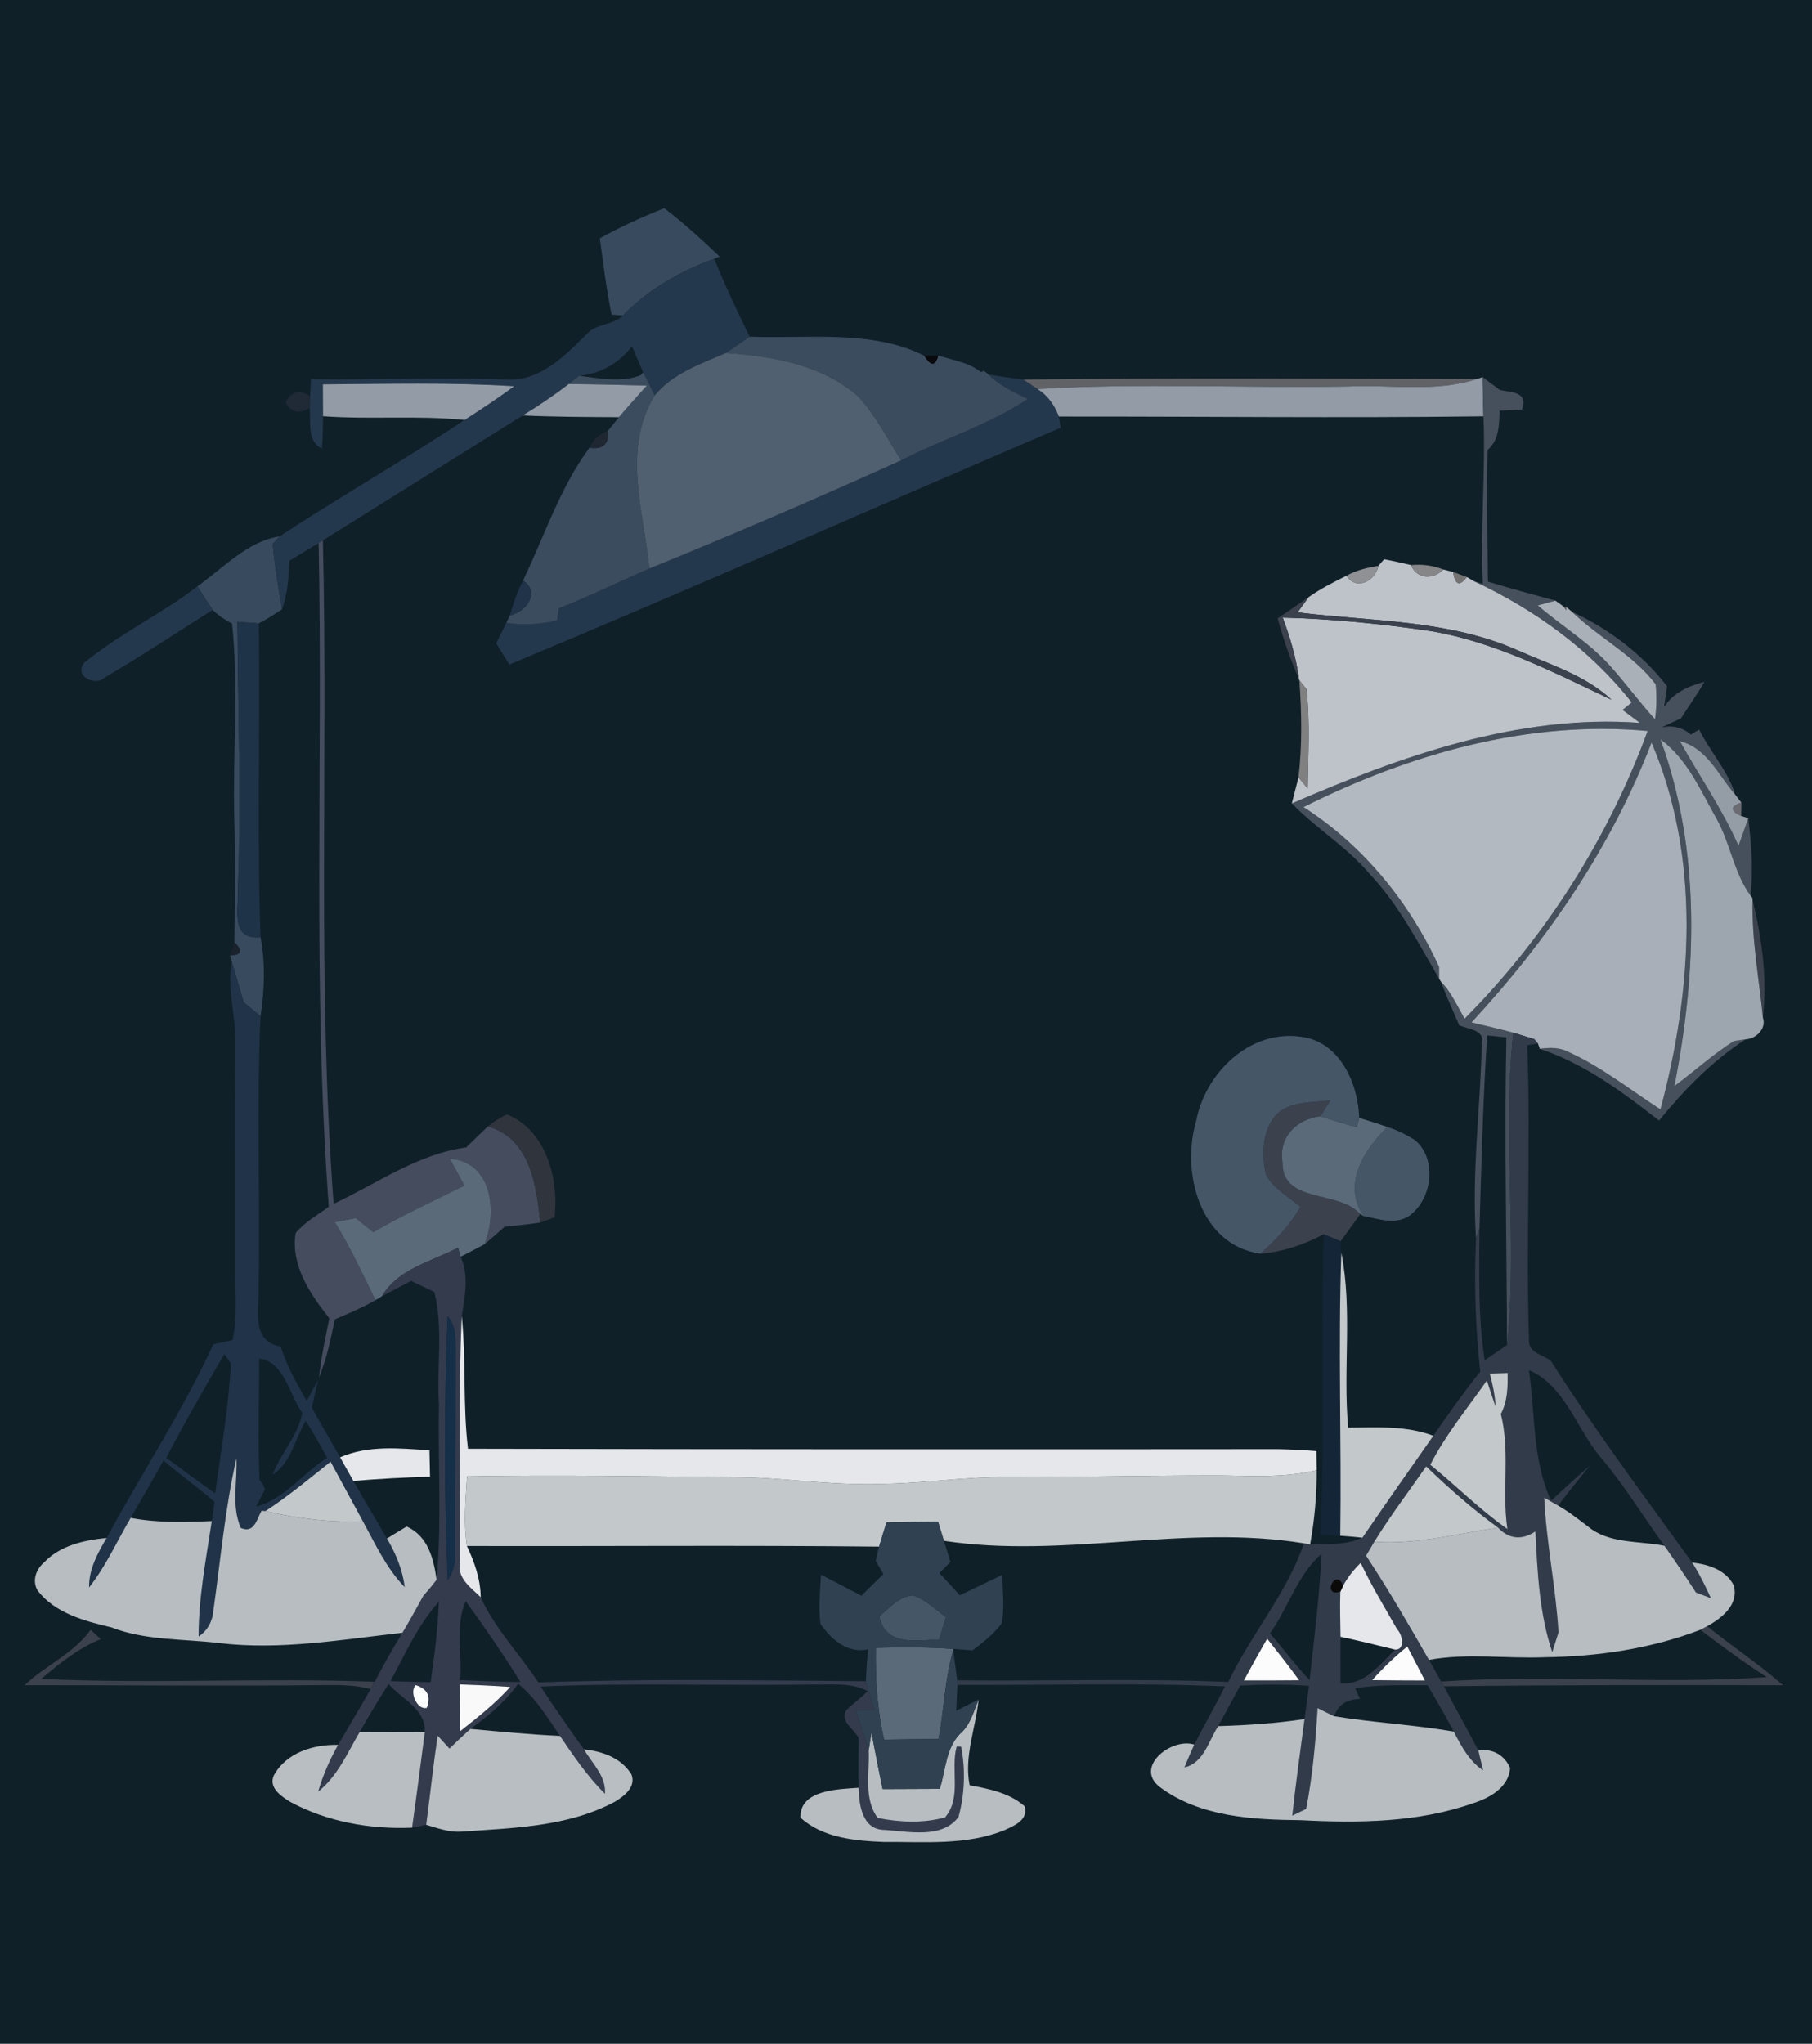 <?xml version="1.0" encoding="UTF-8" standalone="no"?>
<svg
   xmlns:dc="http://purl.org/dc/elements/1.1/"
   xmlns:cc="http://creativecommons.org/ns#"
   xmlns:rdf="http://www.w3.org/1999/02/22-rdf-syntax-ns#"
   xmlns:svg="http://www.w3.org/2000/svg"
   xmlns="http://www.w3.org/2000/svg"
   xmlns:sodipodi="http://sodipodi.sourceforge.net/DTD/sodipodi-0.dtd"
   xmlns:inkscape="http://www.inkscape.org/namespaces/inkscape"
   width="266pt"
   height="300pt"
   viewBox="0 0 266 300"
   version="1.1"
   id="svg2"
   inkscape:version="0.91 r13725"
   sodipodi:docname="photography.svg">
  <rect x="0" y="0" width="266" height="300" fill="#333333" stroke="none"/>
  <defs
     id="defs11" />
  <sodipodi:namedview
     pagecolor="#ffffc8"
     bordercolor="#666666"
     borderopacity="1"
     objecttolerance="10"
     gridtolerance="10"
     guidetolerance="10"
     inkscape:pageopacity="0"
     inkscape:pageshadow="2"
     inkscape:window-width="640"
     inkscape:window-height="480"
     id="namedview9"
     showgrid="false"
     inkscape:zoom="1.4820958"
     inkscape:cx="133.18863"
     inkscape:cy="179.36086"
     inkscape:current-layer="svg2" />
  <rect
     style="opacity:0.97;fill:#041a25;fill-opacity:0.769;fill-rule:evenodd;stroke:none;stroke-width:2.509;stroke-linecap:round;stroke-linejoin:round;stroke-miterlimit:4;stroke-dasharray:none;stroke-dashoffset:0;stroke-opacity:1"
     id="rect12859"
     width="269.429"
     height="302.754"
     x="-0.482"
     y="-0.641" />
  <g
     id="g9077"
     transform="matrix(1.154,0,0,1.15,-22.368,-25.075)">
    <g
       transform="translate(21.846,40.136)"
       id="#384a5dff-5">
      <path
         style="opacity:1;fill:#384a5d"
         inkscape:connector-curvature="0"
         id="path48-0"
         d="m 73.84,12.09 c 2.64,-1.47 5.39,-2.72 8.2,-3.84 2.48,1.91 4.79,4.01 7.04,6.17 L 88.4,14.7 c -4.34,1.58 -8.4,3.9 -11.62,7.24 -0.36,-0.03 -1.08,-0.08 -1.44,-0.11 -0.67,-3.22 -1.05,-6.49 -1.5,-9.74 z" />
      <path
         style="opacity:1;fill:#384a5d"
         inkscape:connector-curvature="0"
         id="path50-43"
         d="m 22.65,56.51 c 3.28,-2.32 6.39,-5.77 10.45,-6.37 -0.22,0.25 -0.66,0.73 -0.87,0.98 0.25,2.79 0.72,5.55 1.18,8.32 -0.95,0.65 -1.93,1.26 -2.95,1.8 -0.68,-0.05 -2.04,-0.15 -2.72,-0.2 0.07,11.31 0.5,22.63 0.07,33.94 0.14,2.52 -1.11,6.69 2.87,6.33 0.63,3.33 0.51,6.74 0,10.08 -0.54,-0.44 -1.6,-1.34 -2.14,-1.79 -0.51,-1.73 -1.02,-3.46 -1.52,-5.19 l -0.22,-0.8 c 1.46,-0.01 1.65,-0.57 0.56,-1.68 0.06,-5.32 0.13,-10.64 -0.02,-15.95 -0.2,-8.24 0.57,-16.51 -0.28,-24.72 -0.92,-0.46 -1.74,-1.04 -2.47,-1.74 -0.67,-0.99 -1.31,-2 -1.94,-3.01 z" />
    </g>
    <g
       transform="translate(21.846,40.136)"
       id="#24384dff-0">
      <path
         style="opacity:1;fill:#24384d"
         inkscape:connector-curvature="0"
         id="path53-04"
         d="M 76.78,21.94 C 80,18.6 84.06,16.28 88.4,14.7 c 1.34,3.38 2.91,6.67 4.5,9.95 -1,0.7 -2,1.41 -3.02,2.07 -3.23,1.42 -6.77,2.61 -9.07,5.44 -0.48,-0.99 -0.94,-1.98 -1.45,-2.95 -0.48,-1.12 -0.95,-2.24 -1.43,-3.35 -1.64,2.18 -3.98,3.5 -6.71,3.78 -0.44,0.35 -0.89,0.7 -1.34,1.05 -1.87,1.46 -3.84,2.78 -5.85,4.01 -8.48,5.31 -16.94,10.64 -25.42,15.94 -0.35,0.22 -1.05,0.66 -1.41,0.88 -0.95,0.57 -1.9,1.15 -2.86,1.73 -0.08,2.09 -0.2,4.2 -0.93,6.19 -0.46,-2.77 -0.93,-5.53 -1.18,-8.32 0.21,-0.25 0.65,-0.73 0.87,-0.98 7.74,-5.11 15.81,-9.71 23.53,-14.86 2.14,-1.38 4.27,-2.8 6.32,-4.31 -8.1,-0.51 -16.23,-0.29 -24.34,-0.24 0.01,1.36 0.01,2.71 0.02,4.07 0,1.38 -0.05,2.76 -0.14,4.14 -1.98,-1 -1.36,-3.45 -1.56,-5.21 0.01,-0.37 0.04,-1.12 0.06,-1.49 0.02,-0.54 0.07,-1.62 0.1,-2.16 8.3,0.09 16.6,-0.23 24.9,0.03 4.24,0.28 7.49,-3.11 10.26,-5.87 1.2,-1.3 3.3,-1.04 4.53,-2.3 z" />
      <path
         style="opacity:1;fill:#24384d"
         inkscape:connector-curvature="0"
         id="path55-37"
         d="m 123.28,29.48 c 1.48,0.23 2.96,0.46 4.45,0.64 0.59,0.4 1.18,0.81 1.78,1.21 1.33,0.81 2.18,2.09 2.73,3.51 l 0.21,1.43 C 109.07,46.32 85.8,56.67 62.33,66.5 c -0.56,-0.9 -1.12,-1.81 -1.67,-2.71 0.43,-0.87 0.86,-1.74 1.29,-2.62 2.15,0.35 4.32,0.18 6.44,-0.28 0.07,-0.39 0.19,-1.19 0.25,-1.58 3.91,-1.53 7.66,-3.39 11.5,-5.07 10.77,-4.39 21.44,-9.01 32.03,-13.81 5.3,-2.75 11.13,-4.49 16.12,-7.84 -1.78,-0.85 -3.6,-1.7 -5.01,-3.11 z" />
      <path
         style="opacity:1;fill:#24384d"
         inkscape:connector-curvature="0"
         id="path57-40"
         d="m 8.24,66.29 c 4.47,-3.74 9.83,-6.21 14.41,-9.78 0.63,1.01 1.27,2.02 1.94,3.01 -4.58,2.9 -9.1,5.91 -13.77,8.65 -1.16,1.14 -3.89,-0.19 -2.58,-1.88 z" />
    </g>
    <g
       transform="translate(21.846,40.136)"
       id="#3b4c5eff-9">
      <path
         style="opacity:1;fill:#3b4c5e"
         inkscape:connector-curvature="0"
         id="path60-6"
         d="m 92.9,24.65 c 7.36,0.28 15.55,-0.94 22.22,2.43 0.82,1.36 1.41,1.35 1.77,-0.03 1.84,0.6 3.87,0.85 5.42,2.11 0.1,-0.04 0.32,-0.12 0.43,-0.16 l 0.54,0.48 c 1.41,1.41 3.23,2.26 5.01,3.11 -4.99,3.35 -10.82,5.09 -16.12,7.84 -1.75,-2.75 -3.22,-5.74 -5.46,-8.14 -4.57,-4.09 -10.92,-5.15 -16.83,-5.57 1.02,-0.66 2.02,-1.37 3.02,-2.07 z" />
      <path
         style="opacity:1;fill:#3b4c5e"
         inkscape:connector-curvature="0"
         id="path62-23"
         d="m 69.88,30.69 c 0.45,-0.35 0.9,-0.7 1.34,-1.05 2.56,0.32 5.25,0.87 7.75,-0.04 l 0.39,-0.39 c 0.51,0.97 0.97,1.96 1.45,2.95 -4.16,6.81 -1.39,14.77 -0.67,22.08 -3.84,1.68 -7.59,3.54 -11.5,5.07 -0.06,0.39 -0.18,1.19 -0.25,1.58 -2.12,0.46 -4.29,0.63 -6.44,0.28 l 0.45,-0.95 c 2.05,-0.39 3.95,-2.95 1.67,-4.44 2.72,-5.69 4.69,-11.83 8.45,-16.96 1.71,0.27 2.5,-0.46 2.37,-2.18 0.35,-0.43 1.03,-1.29 1.38,-1.72 1.15,-1.37 2.35,-2.69 3.54,-4.03 -3.31,-0.09 -6.62,-0.17 -9.93,-0.2 z" />
    </g>
    <g
       transform="translate(21.846,40.136)"
       id="#506070ff-91">
      <path
         style="opacity:1;fill:#506070"
         inkscape:connector-curvature="0"
         id="path65-5"
         d="m 80.81,32.16 c 2.3,-2.83 5.84,-4.02 9.07,-5.44 5.91,0.42 12.26,1.48 16.83,5.57 2.24,2.4 3.71,5.39 5.46,8.14 -10.59,4.8 -21.26,9.42 -32.03,13.81 -0.72,-7.31 -3.49,-15.27 0.67,-22.08 z" />
    </g>
    <g
       transform="translate(21.846,40.136)"
       id="#090a0eff-5">
      <path
         style="opacity:1;fill:#090a0e"
         inkscape:connector-curvature="0"
         id="path68-92"
         d="m 115.12,27.08 c 0.45,-0.01 1.33,-0.02 1.77,-0.03 -0.36,1.38 -0.95,1.39 -1.77,0.03 z" />
    </g>
    <g
       transform="translate(21.846,40.136)"
       id="#000000ff-26">
      <path
         style="opacity:1;fill:#000000"
         inkscape:connector-curvature="0"
         id="path71-56"
         d="M 122.31,29.16 122.74,29 c -0.11,0.04 -0.33,0.12 -0.43,0.16 z" />
    </g>
    <g
       transform="translate(21.846,40.136)"
       id="#616266ff-2">
      <path
         style="opacity:1;fill:#616266"
         inkscape:connector-curvature="0"
         id="path74-3"
         d="m 127.73,30.12 c 19.23,-0.25 38.47,-0.1 57.71,-0.08 -5.3,1.74 -10.95,0.7 -16.41,0.96 -13.17,0.23 -26.38,-0.47 -39.52,0.33 -0.6,-0.4 -1.19,-0.81 -1.78,-1.21 z" />
    </g>
    <g
       transform="translate(21.846,40.136)"
       id="#929ba6ff-41">
      <path
         style="opacity:1;fill:#929ba6"
         inkscape:connector-curvature="0"
         id="path77-64"
         d="m 185.44,30.04 0.71,-0.23 c 0.01,1.67 0.04,3.34 0.1,5 -18,0.23 -36.01,0.01 -54.01,0.03 -0.55,-1.42 -1.4,-2.7 -2.73,-3.51 13.14,-0.8 26.35,-0.1 39.52,-0.33 5.46,-0.26 11.11,0.78 16.41,-0.96 z" />
      <path
         style="opacity:1;fill:#929ba6"
         inkscape:connector-curvature="0"
         id="path79-42"
         d="m 38.61,30.73 c 8.11,-0.05 16.24,-0.27 24.34,0.24 -2.05,1.51 -4.18,2.93 -6.32,4.31 -5.98,-0.62 -12.01,-0.04 -18,-0.48 -0.01,-1.36 -0.01,-2.71 -0.02,-4.07 z" />
      <path
         style="opacity:1;fill:#929ba6"
         inkscape:connector-curvature="0"
         id="path81-12"
         d="m 64.03,34.7 c 2.01,-1.23 3.98,-2.55 5.85,-4.01 3.31,0.03 6.62,0.11 9.93,0.2 -1.19,1.34 -2.39,2.66 -3.54,4.03 C 72.19,34.9 68.1,34.89 64.03,34.7 Z" />
    </g>
    <g
       transform="translate(21.846,40.136)"
       id="#46505cff-49">
      <path
         style="opacity:1;fill:#46505c"
         inkscape:connector-curvature="0"
         id="path84-88"
         d="m 186.15,29.81 c 0.55,0.41 1.64,1.23 2.19,1.64 1.52,0.31 3.66,0.25 2.8,2.5 -0.71,0.04 -2.12,0.1 -2.83,0.13 -0.09,1.8 -0.03,3.73 -1.53,5.01 -0.16,5.6 -0.01,11.21 0.03,16.82 2.84,0.88 5.72,1.64 8.59,2.43 -0.56,0.15 -1.68,0.45 -2.24,0.61 3.02,2.62 6.52,4.72 9.2,7.72 1.98,2.21 3.72,4.62 5.71,6.82 0.21,-1.5 0.23,-2.99 0.08,-4.48 -2.87,-3.79 -7.26,-5.96 -10.64,-9.24 4.69,2.16 8.93,5.39 12.09,9.49 -0.1,0.67 -0.28,2.01 -0.38,2.67 1.13,-1.82 3.12,-2.71 5.13,-3.22 -0.92,1.59 -1.99,3.09 -2.98,4.65 -0.82,0.39 -1.65,0.77 -2.47,1.16 1.42,-0.3 2.66,0 3.73,0.92 0.26,-0.16 0.79,-0.49 1.05,-0.65 1.4,2.84 3.64,5.22 4.58,8.29 -2.15,-2.47 -3.57,-5.95 -7.04,-6.81 2.48,4.46 5.42,8.68 7.47,13.38 0.31,-0.88 0.94,-2.66 1.25,-3.54 0.37,3.27 0.66,6.57 0.27,9.86 -2.12,-2.92 -2.56,-6.67 -4.31,-9.79 -2.02,-3.59 -3.72,-7.63 -7.14,-10.14 5.15,14.19 4.65,29.65 1.77,44.27 2.55,-1.9 4.9,-4.06 7.59,-5.76 0.37,-0.05 1.1,-0.16 1.46,-0.21 -4.26,2.78 -7.8,6.44 -11,10.36 -4.65,-3.65 -9.49,-7.26 -15.16,-9.15 1.28,-0.2 2.61,-0.19 3.77,0.46 4.16,1.91 7.75,4.79 11.57,7.27 4.07,-15.21 5.17,-32.06 -1.13,-46.83 -5.08,13.3 -13.28,25.31 -22.91,35.73 1.78,0.42 3.56,0.83 5.33,1.31 -1.44,13.23 0.61,26.65 -0.81,39.87 -0.03,-13.09 -0.36,-26.19 -0.08,-39.27 -0.61,-0.07 -1.83,-0.2 -2.44,-0.26 -0.54,8.21 -0.73,16.43 -0.98,24.65 l -0.44,1.25 c -0.57,-8.27 0.55,-16.55 0.74,-24.82 0.48,-1.81 -1.8,-1.87 -2.88,-2.37 -0.81,-1.85 -1.62,-3.7 -2.34,-5.59 l 0.72,0.82 c 0.89,1.24 1.57,2.6 2.3,3.94 10.27,-10.36 18.28,-23.03 23.29,-36.73 -15.19,-1.41 -30.31,2.93 -43.77,9.71 7.62,4.91 13.52,12.21 17.24,20.4 0,0.38 0.01,1.14 0.01,1.52 -2.69,-4.64 -5.16,-9.48 -8.87,-13.42 -2.88,-3.43 -6.78,-5.77 -9.87,-8.97 13.95,-6.05 28.79,-11.4 44.27,-10.28 -0.74,-0.55 -1.47,-1.1 -2.2,-1.65 0.29,-0.24 0.87,-0.72 1.16,-0.96 C 199.8,64.56 192.74,59.47 185,55.84 l 1.16,0.37 c -0.32,-7.14 0.37,-14.27 0.09,-21.4 -0.06,-1.66 -0.09,-3.33 -0.1,-5 z" />
    </g>
    <g
       transform="translate(21.846,40.136)"
       id="#202936ff-87">
      <path
         style="opacity:1;fill:#202936"
         inkscape:connector-curvature="0"
         id="path87-87"
         d="m 33.87,33 c 0.76,-1.4 1.79,-1.65 3.12,-0.76 -0.02,0.37 -0.05,1.12 -0.06,1.49 -1.37,0.83 -2.39,0.59 -3.06,-0.73 z" />
    </g>
    <g
       transform="translate(21.846,40.136)"
       id="#1f2732ff-9">
      <path
         style="opacity:1;fill:#1f2732"
         inkscape:connector-curvature="0"
         id="path90-69"
         d="m 72.52,38.82 c 0.5,-1.04 1.29,-1.77 2.37,-2.18 0.13,1.72 -0.66,2.45 -2.37,2.18 z" />
    </g>
    <g
       transform="translate(21.846,40.136)"
       id="#454c5eff-38">
      <path
         style="opacity:1;fill:#454c5e"
         inkscape:connector-curvature="0"
         id="path93-8"
         d="m 37.2,51.52 c 0.36,-0.22 1.06,-0.66 1.41,-0.88 0.68,28.22 -0.74,56.51 1.37,84.69 5.51,-2.58 10.69,-6.36 16.84,-7.19 0.93,-0.9 1.85,-1.8 2.78,-2.69 5.4,1.56 6.17,7.53 6.67,12.27 -1.51,0.24 -3.04,0.38 -4.56,0.55 -0.83,0.76 -1.67,1.49 -2.53,2.22 1.6,-4.08 1.05,-10.49 -4.42,-10.92 0.61,1.14 1.23,2.29 1.85,3.43 -3.88,1.95 -7.84,3.76 -11.59,5.95 -0.74,-0.6 -1.49,-1.19 -2.23,-1.79 -0.89,0.17 -1.78,0.33 -2.67,0.5 1.97,3.19 3.54,6.6 5.18,9.97 -1.66,0.95 -3.41,1.71 -5.17,2.44 -0.51,2.52 -1.04,5.05 -2.02,7.45 0.28,-2.56 0.82,-5.07 1.32,-7.58 -2.43,-3.07 -4.95,-6.79 -4.28,-10.89 1.16,-1.39 2.77,-2.28 4.21,-3.34 -2.08,-28.2 -0.72,-56.48 -1.29,-84.72 l -0.87,0.53 z" />
    </g>
    <g
       transform="translate(21.846,40.136)"
       id="#bec3c9ff-4">
      <path
         style="opacity:1;fill:#bec3c9"
         inkscape:connector-curvature="0"
         id="path96-21"
         d="m 173.61,53.06 c 1.15,0.21 2.29,0.47 3.43,0.74 0.7,1.82 2.86,1.87 4.09,0.56 0.32,0.08 0.95,0.24 1.27,0.32 0.24,1.67 0.82,1.88 1.72,0.64 0.22,0.13 0.66,0.39 0.88,0.52 7.74,3.63 14.8,8.72 20.1,15.49 -0.29,0.24 -0.87,0.72 -1.16,0.96 0.73,0.55 1.46,1.1 2.2,1.65 -15.48,-1.12 -30.32,4.23 -44.27,10.28 0.28,-1.11 0.56,-2.22 0.85,-3.33 0.29,0.35 0.87,1.06 1.16,1.42 0.06,-4.22 0.31,-8.46 -0.14,-12.66 l -0.91,-1.15 c -0.01,-0.04 -0.04,-0.12 -0.05,-0.15 -0.35,-2.7 -1.12,-5.31 -2.07,-7.85 6.33,0.17 12.63,0.8 18.88,1.73 8.15,1.39 15.56,5.25 22.95,8.76 -3.37,-3.15 -7.88,-4.5 -12.01,-6.34 -8.77,-3.89 -18.58,-3.65 -27.93,-4.81 0.35,-0.49 1.05,-1.46 1.41,-1.95 1.5,-1.07 3.16,-1.9 4.82,-2.73 1.25,1.97 3.7,0.63 4.05,-1.27 l 0.73,-0.83 z" />
    </g>
    <g
       transform="translate(21.846,40.136)"
       id="#909194ff-72">
      <path
         style="opacity:1;fill:#909194"
         inkscape:connector-curvature="0"
         id="path99-7"
         d="m 168.83,55.16 c 1.24,-0.72 2.65,-1.03 4.05,-1.27 -0.35,1.9 -2.8,3.24 -4.05,1.27 z" />
    </g>
    <g
       transform="translate(21.846,40.136)"
       id="#868587ff-29">
      <path
         style="opacity:1;fill:#868587"
         inkscape:connector-curvature="0"
         id="path102-7"
         d="m 177.04,53.8 c 1.41,-0.14 2.77,0.05 4.09,0.56 -1.23,1.31 -3.39,1.26 -4.09,-0.56 z" />
    </g>
    <g
       transform="translate(21.846,40.136)"
       id="#757372ff-63">
      <path
         style="opacity:1;fill:#757372"
         inkscape:connector-curvature="0"
         id="path105-0"
         d="m 182.4,54.68 c 0.43,0.16 1.29,0.48 1.72,0.64 -0.9,1.24 -1.48,1.03 -1.72,-0.64 z" />
    </g>
    <g
       transform="translate(21.846,40.136)"
       id="#203348ff-7">
      <path
         style="opacity:1;fill:#203348"
         inkscape:connector-curvature="0"
         id="path108-1"
         d="m 64.07,55.78 c 2.28,1.49 0.38,4.05 -1.67,4.44 0.42,-1.53 0.94,-3.03 1.67,-4.44 z" />
      <path
         style="opacity:1;fill:#203348"
         inkscape:connector-curvature="0"
         id="path110-9"
         d="m 27.02,104.41 c 0.5,1.73 1.01,3.46 1.52,5.19 0.54,0.45 1.6,1.35 2.14,1.79 -0.51,11.54 -0.03,23.1 -0.24,34.64 0.11,2.82 -1.05,6.83 2.8,7.52 0.78,2.45 2.01,4.71 3.32,6.91 0.36,-0.66 1.08,-1.98 1.44,-2.63 -0.2,0.88 -0.6,2.65 -0.8,3.53 1.2,2.11 2.41,4.21 3.6,6.33 0.56,1 1.12,2.01 1.69,3.02 1.4,2.46 2.85,4.89 4.27,7.34 1.12,1.91 1.99,3.99 2.26,6.21 -2.33,-2.41 -3.74,-5.5 -5.32,-8.41 -1.37,-2.54 -2.75,-5.06 -4.11,-7.6 -2.71,2.17 -5.38,4.41 -8.29,6.31 l -0.49,-0.05 c -0.62,1.11 -0.94,2.95 -2.64,2.19 -1.23,-2.8 -0.41,-5.94 -0.56,-8.89 -1.44,6.37 -2.01,12.9 -2.92,19.36 -0.09,1.37 -0.71,2.61 -1.89,3.4 0,-4.96 0.94,-9.85 1.68,-14.74 0.09,-0.61 0.26,-1.83 0.35,-2.44 -2.11,-1.84 -4.38,-3.48 -6.5,-5.29 -1.34,2.46 -2.75,4.89 -4.17,7.32 -1.74,2.97 -3.15,6.16 -5.29,8.88 -0.04,-2.33 1.1,-4.38 2.23,-6.32 4.47,-8.26 9.66,-16.18 13.57,-24.71 0.6,-0.13 1.82,-0.4 2.43,-0.54 0.67,-2.87 0.34,-5.83 0.37,-8.75 0.01,-9.67 -0.02,-19.34 0.03,-29 0.08,-3.55 -1.14,-7.03 -0.48,-10.57 m 3.49,50.69 c 0.01,5.16 -0.18,10.33 0.05,15.49 l 0.43,0.55 0.26,0.64 -1.13,2.21 c 3.59,-0.96 5.95,-4.28 9.03,-6.23 -0.85,-1.61 -1.75,-3.19 -2.72,-4.72 -1.37,2.23 -1.87,5.44 -4.2,6.85 0.99,-2.73 3.23,-4.94 3.76,-7.87 -1.66,-2.29 -2.28,-6.57 -5.48,-6.92 m -11.83,12.66 c 2.07,1.51 4.13,3.05 6.23,4.52 0.74,-5.51 1.73,-11.02 1.99,-16.57 l -0.82,-1.19 c -2.56,4.36 -5.06,8.75 -7.4,13.24 z" />
    </g>
    <g
       transform="translate(21.846,40.136)"
       id="#3b414dff-7">
      <path
         style="opacity:1;fill:#3b414d"
         inkscape:connector-curvature="0"
         id="path113-6"
         d="m 160.06,60.6 c 1.32,-0.89 2.64,-1.79 3.95,-2.71 -0.36,0.49 -1.06,1.46 -1.41,1.95 9.35,1.16 19.16,0.92 27.93,4.81 4.13,1.84 8.64,3.19 12.01,6.34 -7.39,-3.51 -14.8,-7.37 -22.95,-8.76 -6.25,-0.93 -12.55,-1.56 -18.88,-1.73 0.95,2.54 1.72,5.15 2.07,7.85 -1.1,-2.52 -2,-5.1 -2.72,-7.75 z" />
      <path
         style="opacity:1;fill:#3b414d"
         inkscape:connector-curvature="0"
         id="path115-92"
         d="m 221.79,111.56 c -0.49,-5.01 -1.44,-10 -1.31,-15.04 1.17,4.9 1.9,10 1.31,15.04 z" />
      <path
         style="opacity:1;fill:#3b414d"
         inkscape:connector-curvature="0"
         id="path117-57"
         d="m 159.91,123.92 c 1.83,-1.75 4.56,-1.46 6.88,-1.81 -0.32,0.51 -0.96,1.54 -1.28,2.05 -3.01,0.35 -5.36,2.67 -4.83,5.87 -0.02,5.36 7.09,3.47 9.9,6.61 -0.84,1.16 -1.66,2.32 -2.51,3.47 -0.54,-0.22 -1.61,-0.67 -2.14,-0.89 -2.52,1.32 -5.22,2.27 -8.07,2.48 1.98,-1.75 3.79,-3.68 5.11,-5.98 -1.53,-1.3 -3.48,-2.31 -4.41,-4.17 -0.55,-2.54 -0.48,-5.59 1.35,-7.63 z" />
      <path
         style="opacity:1;fill:#3b414d"
         inkscape:connector-curvature="0"
         id="path119-76"
         d="m 213.83,189.71 c 0.22,-0.11 0.66,-0.34 0.88,-0.46 3.16,2.58 6.58,4.82 9.64,7.53 -14.36,-0.03 -28.76,-0.04 -43.13,0.14 -0.09,-0.15 -0.27,-0.46 -0.36,-0.61 13.79,-0.93 27.68,0.4 41.43,-0.56 -2.92,-1.87 -5.7,-3.95 -8.46,-6.04 z" />
      <path
         style="opacity:1;fill:#3b414d"
         inkscape:connector-curvature="0"
         id="path121-6"
         d="m 9.05,189.72 c 0.44,0.39 0.88,0.78 1.32,1.18 -2.87,1.13 -5.27,3.12 -7.6,5.08 14.13,0.65 28.3,-0.18 42.44,0.36 -0.13,0.24 -0.39,0.71 -0.52,0.94 -2.17,-0.61 -4.43,-0.52 -6.66,-0.51 -12.45,0.14 -24.92,-0.01 -37.37,0.01 2.64,-2.53 6.27,-4.04 8.39,-7.06 z" />
    </g>
    <g
       transform="translate(21.846,40.136)"
       id="#aab0b8ff-1">
      <path
         style="opacity:1;fill:#aab0b8"
         inkscape:connector-curvature="0"
         id="path124-8"
         d="m 195.4,58.34 c 0.27,0.19 0.8,0.59 1.07,0.78 0.08,0.11 0.23,0.32 0.3,0.43 l 0.04,-0.39 c 0.17,0.16 0.53,0.46 0.7,0.61 3.38,3.28 7.77,5.45 10.64,9.24 0.15,1.49 0.13,2.98 -0.08,4.48 -1.99,-2.2 -3.73,-4.61 -5.71,-6.82 -2.68,-3 -6.18,-5.1 -9.2,-7.72 0.56,-0.16 1.68,-0.46 2.24,-0.61 z" />
    </g>
    <g
       transform="translate(21.846,40.136)"
       id="#5e5a58ff-8">
      <path
         style="opacity:1;fill:#5e5a58"
         inkscape:connector-curvature="0"
         id="path127-0"
         d="m 196.47,59.12 0.34,0.04 -0.04,0.39 c -0.07,-0.11 -0.22,-0.32 -0.3,-0.43 z" />
    </g>
    <g
       transform="translate(21.846,40.136)"
       id="#1f3348ff-00">
      <path
         style="opacity:1;fill:#1f3348"
         inkscape:connector-curvature="0"
         id="path130-148"
         d="m 27.74,61.04 c 0.68,0.05 2.04,0.15 2.72,0.2 0.19,13.35 -0.24,26.72 0.22,40.07 -3.98,0.36 -2.73,-3.81 -2.87,-6.33 0.43,-11.31 0,-22.63 -0.07,-33.94 z" />
    </g>
    <g
       transform="translate(21.846,40.136)"
       id="#818081ff-10">
      <path
         style="opacity:1;fill:#818081"
         inkscape:connector-curvature="0"
         id="path133-78"
         d="m 162.83,68.5 0.91,1.15 c 0.45,4.2 0.2,8.44 0.14,12.66 -0.29,-0.36 -0.87,-1.07 -1.16,-1.42 0.48,-4.12 0.4,-8.27 0.11,-12.39 z" />
    </g>
    <g
       transform="translate(21.846,40.136)"
       id="#606165ff-55">
      <path
         style="opacity:1;fill:#606165"
         inkscape:connector-curvature="0"
         id="path136-529"
         d="m 212.22,73.61 c 0.66,0.51 0.66,0.51 0,0 z" />
    </g>
    <g
       transform="translate(21.846,40.136)"
       id="#b3b9c1ff-2">
      <path
         style="opacity:1;fill:#b3b9c1"
         inkscape:connector-curvature="0"
         id="path139-0"
         d="m 163.36,84.69 c 13.46,-6.78 28.58,-11.12 43.77,-9.71 -5.01,13.7 -13.02,26.37 -23.29,36.73 -0.73,-1.34 -1.41,-2.7 -2.3,-3.94 l -0.72,-0.82 c -0.05,-0.08 -0.16,-0.25 -0.21,-0.34 0,-0.38 -0.01,-1.14 -0.01,-1.52 -3.72,-8.19 -9.62,-15.49 -17.24,-20.4 z" />
    </g>
    <g
       transform="translate(21.846,40.136)"
       id="#a8afb8ff-8">
      <path
         style="opacity:1;fill:#a8afb8"
         inkscape:connector-curvature="0"
         id="path142-59"
         d="m 207.63,76.45 c 6.3,14.77 5.2,31.62 1.13,46.83 -3.82,-2.48 -7.41,-5.36 -11.57,-7.27 -1.16,-0.65 -2.49,-0.66 -3.77,-0.46 -0.06,-0.17 -0.18,-0.5 -0.24,-0.67 l -0.47,-0.57 c -0.67,-0.21 -2,-0.62 -2.66,-0.82 -1.77,-0.48 -3.55,-0.89 -5.33,-1.31 9.63,-10.42 17.83,-22.43 22.91,-35.73 z" />
    </g>
    <g
       transform="translate(21.846,40.136)"
       id="#9da5afff-88">
      <path
         style="opacity:1;fill:#9da5af"
         inkscape:connector-curvature="0"
         id="path145-21"
         d="m 208.76,76.04 c 3.42,2.51 5.12,6.55 7.14,10.14 1.75,3.12 2.19,6.87 4.31,9.79 l 0.24,0.3 0.03,0.25 c -0.13,5.04 0.82,10.03 1.31,15.04 0.49,1.41 -0.86,2.71 -2.21,2.78 -0.36,0.05 -1.09,0.16 -1.46,0.21 -2.69,1.7 -5.04,3.86 -7.59,5.76 2.88,-14.62 3.38,-30.08 -1.77,-44.27 z" />
    </g>
    <g
       transform="translate(21.846,40.136)"
       id="#949ca6ff-3">
      <path
         style="opacity:1;fill:#949ca6"
         inkscape:connector-curvature="0"
         id="path148-1"
         d="m 211.22,76.27 c 3.47,0.86 4.89,4.34 7.04,6.81 0.2,0.26 0.6,0.79 0.8,1.05 -1.44,0.45 -1.45,1.02 -0.03,1.69 0.23,0.07 0.68,0.22 0.91,0.29 -0.31,0.88 -0.94,2.66 -1.25,3.54 -2.05,-4.7 -4.99,-8.92 -7.47,-13.38 z" />
    </g>
    <g
       transform="translate(21.846,40.136)"
       id="#6a6c72ff-75">
      <path
         style="opacity:1;fill:#6a6c72"
         inkscape:connector-curvature="0"
         id="path151-5"
         d="m 219.03,85.82 c -1.42,-0.67 -1.41,-1.24 0.03,-1.69 -0.01,0.42 -0.02,1.27 -0.03,1.69 z" />
    </g>
    <g
       transform="translate(21.846,40.136)"
       id="#1a222eff-78">
      <path
         style="opacity:1;fill:#1a222e"
         inkscape:connector-curvature="0"
         id="path154-140"
         d="m 27.36,101.93 c 1.09,1.11 0.9,1.67 -0.56,1.68 0.14,-0.42 0.42,-1.26 0.56,-1.68 z" />
    </g>
    <g
       transform="translate(21.846,40.136)"
       id="#455667ff-4">
      <path
         style="opacity:1;fill:#455667"
         inkscape:connector-curvature="0"
         id="path157-2"
         d="m 149.7,124.76 c 1.15,-6.13 6.81,-11.71 13.36,-10.75 4.9,0.62 7.24,5.93 7.38,10.35 l -0.29,1.2 c -1.56,-0.42 -3.1,-0.89 -4.64,-1.4 0.32,-0.51 0.96,-1.54 1.28,-2.05 -2.32,0.35 -5.05,0.06 -6.88,1.81 -1.83,2.04 -1.9,5.09 -1.35,7.63 0.93,1.86 2.88,2.87 4.41,4.17 -1.32,2.3 -3.13,4.23 -5.11,5.98 -7.73,-1.11 -10.09,-10.46 -8.16,-16.94 z" />
      <path
         style="opacity:1;fill:#455667"
         inkscape:connector-curvature="0"
         id="path159-96"
         d="m 174.03,125.52 c 1.2,0.4 2.33,0.94 3.4,1.61 l 0.24,0.2 0.24,0.22 c 2.44,2.55 1.68,7.35 -1.16,9.36 -1.79,1.12 -3.91,0.34 -5.78,-0.02 -2.67,-4.08 0.05,-8.43 3.06,-11.37 z" />
      <path
         style="opacity:1;fill:#455667"
         inkscape:connector-curvature="0"
         id="path161-68"
         d="m 109.39,187.98 c 1.31,-1.05 2.51,-2.58 4.33,-2.66 1.59,0.56 2.81,1.79 4.15,2.78 -0.29,0.94 -0.58,1.89 -0.87,2.84 -2.95,0.13 -6.84,0.89 -7.61,-2.96 z" />
    </g>
    <g
       transform="translate(21.846,40.136)"
       id="#323b4aff-29">
      <path
         style="opacity:1;fill:#323b4a"
         inkscape:connector-curvature="0"
         id="path164-3"
         d="m 190.05,113.49 c 0.66,0.2 1.99,0.61 2.66,0.82 l 0.47,0.57 -1.37,0.2 c 0.48,12.66 -0.19,25.35 0.24,38.02 0.23,1.37 1.89,1.53 2.79,2.31 5.59,8.82 11.85,17.23 17.95,25.71 0.93,1.44 1.67,2.99 2.39,4.55 -0.48,-0.18 -1.43,-0.54 -1.9,-0.72 -1.3,-2.02 -2.64,-4.01 -4.02,-5.97 -2.79,-3.89 -5.29,-8.01 -8.41,-11.65 -2.83,-3.58 -4.39,-8.89 -8.82,-10.76 0.81,5.56 0.43,11.45 2.81,16.66 1.64,-1.48 3.24,-3 4.9,-4.45 -1.33,1.69 -2.71,3.34 -3.99,5.08 l -1.77,-1.01 c 0.26,5.76 1.47,11.43 1.81,17.19 -0.2,0.63 -0.59,1.89 -0.79,2.52 -1.66,-4.95 -1.88,-10.24 -2.15,-15.41 -1.67,1.13 -3.36,1 -4.73,-0.47 -3.25,-2.38 -6.28,-5.03 -9.16,-7.83 -2.21,3.2 -4.57,6.3 -6.6,9.62 -0.35,0.59 -0.7,1.19 -1.05,1.78 2.85,4.32 5.43,8.81 8,13.3 0.39,0.69 1.16,2.07 1.55,2.76 0.09,0.15 0.27,0.46 0.36,0.61 1.43,2.75 2.97,5.45 4.38,8.21 0.15,0.63 0.45,1.89 0.6,2.52 -1.78,-1.2 -2.78,-3.1 -3.73,-4.95 -1.06,-2 -2.18,-3.96 -3.33,-5.91 -3.08,-0.01 -6.17,-0.09 -9.22,0.37 l 0.62,1.38 c -1.56,0.01 -2.75,0.66 -3.29,2.2 -0.71,-0.34 -1.41,-0.68 -2.1,-1.04 -0.26,4.3 -0.63,8.63 -1.46,12.87 -0.44,0.22 -1.32,0.64 -1.76,0.86 0.44,-4.12 1.02,-8.22 1.56,-12.33 0.19,-1.42 0.38,-2.83 0.56,-4.24 -2.92,-0.2 -5.84,-0.18 -8.75,-0.03 -0.93,1.72 -1.87,3.44 -2.79,5.17 -1.24,1.88 -1.82,4.7 -4.3,5.28 0.39,-0.98 0.81,-1.96 1.25,-2.92 1.26,-2.5 2.67,-4.92 3.9,-7.43 -11.34,-0.48 -22.69,-0.14 -34.03,-0.18 l -0.03,-0.6 c 11.5,0.13 23,-0.26 34.49,0.21 2.88,-6.07 7.45,-11.3 9.62,-17.69 l 0.79,0.13 c 2.22,-0.06 4.58,0.12 6.65,-0.85 2.97,-4.36 6,-8.68 9.02,-13.01 1.91,-2.79 3.86,-5.55 5.97,-8.19 -0.63,-5.65 -0.79,-11.34 -0.54,-17.02 l 0.44,-1.25 c -0.04,5.62 -0.19,11.26 0.66,16.83 0.71,-0.49 2.13,-1.47 2.84,-1.95 1.42,-13.22 -0.63,-26.64 0.81,-39.87 m -3,43.51 c 0.37,1.39 0.67,2.79 0.74,4.24 -0.27,-0.84 -0.83,-2.51 -1.11,-3.35 -2.47,3.53 -5.24,6.89 -7.2,10.75 3.31,2.69 6.3,5.75 9.81,8.2 -0.72,-4.88 0.38,-9.88 -0.83,-14.68 0.86,-1.63 0.89,-3.44 0.86,-5.23 -0.56,0.01 -1.7,0.05 -2.27,0.07 m -27.96,33.18 c 1.73,1.94 3.24,4.07 5.04,5.95 0.6,-5.36 1.25,-10.73 1.52,-16.12 -3.07,2.67 -4.24,6.89 -6.56,10.17 m 9.3,-6.08 c -0.89,-2.46 -2.8,1.5 -0.35,0.73 -0.07,1.92 0,3.85 0.02,5.77 -0.01,1.98 -0.01,3.95 0,5.93 3.11,0.27 4.97,-2.37 6.94,-4.29 1.38,0.02 0.92,-1.94 0.27,-2.59 -1.59,-2.81 -3.27,-5.57 -4.64,-8.49 -0.87,0.86 -1.68,1.85 -2.24,2.94 m -12.62,12.07 c 2.34,0.01 4.69,0 7.03,-0.02 -1.31,-1.81 -2.69,-3.56 -4.07,-5.31 -1.01,1.76 -2,3.54 -2.96,5.33 m 16.32,-0.04 c 2.24,0.04 4.47,0.04 6.71,0.05 -0.75,-1.45 -1.5,-2.89 -2.24,-4.34 -1.61,1.3 -3.1,2.74 -4.47,4.29 m -3.6,1.36 c 0.29,0.29 0.29,0.29 0,0 z" />
    </g>
    <g
       transform="translate(21.846,40.136)"
       id="#30353dff-26">
      <path
         style="opacity:1;fill:#30353d"
         inkscape:connector-curvature="0"
         id="path167-04"
         d="m 59.6,125.45 c 0.75,-0.6 1.56,-1.11 2.42,-1.53 4.99,2.01 6.63,8.24 6.06,13.14 -0.46,0.16 -1.36,0.49 -1.81,0.66 -0.5,-4.74 -1.27,-10.71 -6.67,-12.27 z" />
    </g>
    <g
       transform="translate(21.846,40.136)"
       id="#5b6a79ff-5">
      <path
         style="opacity:1;fill:#5b6a79"
         inkscape:connector-curvature="0"
         id="path170-4"
         d="m 160.68,130.03 c -0.53,-3.2 1.82,-5.52 4.83,-5.87 1.54,0.51 3.08,0.98 4.64,1.4 l 0.29,-1.2 c 1.2,0.38 2.4,0.75 3.59,1.16 -3.01,2.94 -5.73,7.29 -3.06,11.37 l -0.39,-0.25 c -2.81,-3.14 -9.92,-1.25 -9.9,-6.61 z" />
      <path
         style="opacity:1;fill:#5b6a79"
         inkscape:connector-curvature="0"
         id="path172-5"
         d="m 54.76,129.57 c 5.47,0.43 6.02,6.84 4.42,10.92 -1,0.55 -2.03,1.07 -3.05,1.6 l -0.33,-1.15 c -3.38,1.77 -7.61,2.66 -9.68,6.19 -0.2,0.12 -0.62,0.37 -0.82,0.5 -1.64,-3.37 -3.21,-6.78 -5.18,-9.97 0.89,-0.17 1.78,-0.33 2.67,-0.5 0.74,0.6 1.49,1.19 2.23,1.79 3.75,-2.19 7.71,-4 11.59,-5.95 -0.62,-1.14 -1.24,-2.29 -1.85,-3.43 z" />
      <path
         style="opacity:1;fill:#5b6a79"
         inkscape:connector-curvature="0"
         id="path174-02"
         d="m 108.95,192.01 c 3.29,-0.09 6.58,-0.1 9.86,0.14 l -0.02,0.17 c -1.1,3.69 -1.14,7.57 -1.87,11.33 -2.31,0.01 -4.61,0.04 -6.92,0.08 -0.87,-3.84 -1.11,-7.79 -1.05,-11.72 z" />
    </g>
    <g
       transform="translate(21.846,40.136)"
       id="#1b1517ff-91">
      <path
         style="opacity:1;fill:#1b1517"
         inkscape:connector-curvature="0"
         id="path177-82"
         d="m 177.43,127.13 c 0.12,0.1 0.36,0.31 0.48,0.42 l -0.24,-0.22 -0.24,-0.2 z" />
    </g>
    <g
       transform="translate(21.846,40.136)"
       id="#142537ff-55">
      <path
         style="opacity:1;fill:#142537"
         inkscape:connector-curvature="0"
         id="path180-57"
         d="m 165.93,139.22 c 0.53,0.22 1.6,0.67 2.14,0.89 0.02,0.37 0.07,1.1 0.1,1.47 -0.43,12.02 0.03,24.04 -0.14,36.06 l 0,0.06 c -0.85,-0.01 -1.69,-0.06 -2.53,-0.13 0.61,-12.77 0.01,-25.57 0.43,-38.35 z" />
    </g>
    <g
       transform="translate(21.846,40.136)"
       id="#333b4dff-13">
      <path
         style="opacity:1;fill:#333b4d"
         inkscape:connector-curvature="0"
         id="path183-88"
         d="m 46.12,147.13 c 2.07,-3.53 6.3,-4.42 9.68,-6.19 l 0.33,1.15 c 1.1,2.45 0.54,5.03 0.15,7.56 -0.48,10.46 -0.15,20.95 -0.23,31.43 -0.4,2.05 1.37,3.23 2.64,4.47 1.8,4.01 4.93,7.22 7.33,10.87 13.88,-0.49 27.78,-0.26 41.66,-0.15 0.27,0.92 0.82,2.75 1.09,3.67 -0.6,0.01 -1.79,0.02 -2.39,0.03 0.6,1.69 1.18,3.4 1.66,5.14 0.14,2.85 -0.68,6.14 1.15,8.62 2.8,0.56 5.79,0.69 8.56,-0.07 2.17,-2.53 0.67,-6.11 1.49,-9.06 l 0.56,0.03 c 0.56,2.84 0.46,6.13 -0.34,8.97 -2.09,2.82 -6.35,1.84 -9.39,1.65 -2.86,-0.01 -3.26,-3.2 -3.3,-5.38 -0.07,-2.12 0,-4.24 -0.01,-6.36 -0.56,-1.13 -2.34,-2.02 -1.61,-3.49 0.88,-0.88 1.88,-1.63 2.79,-2.48 -2.15,-1.15 -4.62,-0.79 -6.95,-0.85 -11.56,0.19 -23.13,-0.25 -34.68,0.26 1.78,2.71 3.62,5.38 5.51,8.02 1.03,1.79 2.85,3.44 2.67,5.67 -2.22,-2.22 -3.98,-4.81 -5.72,-7.39 -1.6,-2.35 -3.08,-4.84 -5.32,-6.65 -1.64,2.3 -3.8,4.12 -6.07,5.76 -0.91,0.82 -1.8,1.65 -2.67,2.51 -0.38,-0.41 -1.12,-1.24 -1.5,-1.65 -0.56,3.78 -0.96,7.59 -1.46,11.38 -0.45,0.1 -1.35,0.28 -1.79,0.37 0.57,-4.06 1.09,-8.13 1.62,-12.2 0.16,-2.9 -2.94,-4.25 -4.62,-6.14 -1.27,2.02 -2.5,4.06 -3.68,6.14 -1.55,2.65 -2.79,5.61 -5.26,7.58 0.6,-2.08 1.47,-4.07 2.53,-5.95 1.37,-2.38 2.78,-4.73 4.14,-7.12 0.13,-0.23 0.39,-0.7 0.52,-0.94 1.09,-2.13 2.28,-4.21 3.52,-6.25 0.92,-1.55 1.8,-3.14 2.66,-4.72 0.59,-0.66 1.15,-1.34 1.69,-2.05 0.67,-7.41 0.15,-14.86 0.3,-22.29 -0.33,-4.81 0.59,-9.71 -0.59,-14.44 -0.74,-0.35 -2.22,-1.06 -2.96,-1.42 -1.24,0.65 -2.47,1.3 -3.71,1.96 m 8.36,2.55 c -0.45,11.22 -0.43,22.49 0.01,33.7 0.69,-1.02 1,-2.15 0.95,-3.38 -0.02,-8.69 0.03,-17.37 0.05,-26.06 -0.05,-1.47 0.07,-3.08 -1.01,-4.26 m -7.27,46.58 c 1.71,0.06 3.41,0.1 5.11,0.13 0.47,-3.41 0.93,-6.82 1.04,-10.26 -2.67,2.95 -4.26,6.67 -6.15,10.13 m 8.87,-0.14 c 2.55,0.12 5.1,0.23 7.66,0.25 -2.18,-3.54 -4.53,-6.95 -6.96,-10.31 -1.39,3.14 -0.42,6.72 -0.7,10.06 m -4.25,3.55 c 0.56,-1.46 0.09,-2.43 -1.41,-2.9 -0.85,0.82 0.16,3.23 1.41,2.9 m 4.21,-2.99 c 0.03,1.98 0.04,3.97 0.05,5.96 2.22,-1.76 4.45,-3.52 6.35,-5.64 -2.13,-0.15 -4.26,-0.25 -6.4,-0.32 z" />
    </g>
    <path
       d="m 190.016,181.716 c 1.44,7.36 0.18,14.89 0.87,22.32 3.63,-0.02 7.36,-0.28 10.83,1.04 -3.02,4.33 -6.05,8.65 -9.02,13.01 -0.94,-0.1 -1.88,-0.19 -2.82,-0.25 l 0,-0.06 c 0.17,-12.02 -0.29,-24.04 0.14,-36.06 z"
       id="path186-3"
       inkscape:connector-curvature="0"
       style="opacity:1;fill:#f4f5f6;fill-opacity:0.787" />
    <path
       d="m 208.896,197.136 c 0.57,-0.02 1.71,-0.06 2.27,-0.07 0.03,1.79 0,3.6 -0.86,5.23 1.21,4.8 0.11,9.8 0.83,14.68 -3.51,-2.45 -6.5,-5.51 -9.81,-8.2 1.96,-3.86 4.73,-7.22 7.2,-10.75 0.28,0.84 0.84,2.51 1.11,3.35 -0.07,-1.45 -0.37,-2.85 -0.74,-4.24 z"
       id="path188-72"
       inkscape:connector-curvature="0"
       style="opacity:1;fill:#f4f5f6;fill-opacity:0.787" />
    <path
       d="m 53.146,214.696 c 2.91,-1.9 5.58,-4.14 8.29,-6.31 1.36,2.54 2.74,5.06 4.11,7.6 -4.18,0.19 -8.33,-0.36 -12.4,-1.29 z"
       id="path190-0"
       inkscape:connector-curvature="0"
       style="opacity:1;fill:#f4f5f6;fill-opacity:0.787" />
    <path
       d="m 173.836,210.146 c 4.35,0 8.77,0.38 13.04,-0.68 0.02,3.17 -0.27,6.34 -0.83,9.47 l -0.79,-0.13 c -15.19,-2.49 -30.55,2 -45.8,-0.32 -0.18,-0.61 -0.56,-1.82 -0.74,-2.43 -2.19,0.01 -4.38,0.03 -6.56,0.08 -0.32,1.03 -0.64,2.05 -0.94,3.09 -17.48,-0.19 -34.96,-0.03 -52.44,-0.08 -0.44,-2.95 -0.17,-5.93 0.02,-8.89 11.37,-0.2 22.75,-0.01 34.12,0.11 5.65,-0.01 11.25,0.99 16.91,0.84 6.02,0.16 11.99,-0.95 18.01,-0.86 8.66,0.01 17.33,-0.2 26,-0.2 z"
       id="path192-3"
       inkscape:connector-curvature="0"
       style="opacity:1;fill:#f4f5f6;fill-opacity:0.787" />
    <path
       d="m 194.206,218.606 c 2.03,-3.32 4.39,-6.42 6.6,-9.62 2.88,2.8 5.91,5.45 9.16,7.83 -5.23,0.73 -10.45,2.19 -15.76,1.79 z"
       id="path194-6"
       inkscape:connector-curvature="0"
       style="opacity:1;fill:#f4f5f6;fill-opacity:0.787" />
    <g
       transform="translate(21.846,40.136)"
       id="#152f49ff-3">
      <path
         style="opacity:1;fill:#152f49"
         inkscape:connector-curvature="0"
         id="path197-55"
         d="m 54.48,149.68 c 1.08,1.18 0.96,2.79 1.01,4.26 -0.02,8.69 -0.07,17.37 -0.05,26.06 0.05,1.23 -0.26,2.36 -0.95,3.38 -0.44,-11.21 -0.46,-22.48 -0.01,-33.7 z" />
    </g>
    <path
       d="m 78.126,189.786 c 0.56,5.64 0.12,11.32 0.79,16.95 34.33,0.08 68.66,0.08 102.98,0.05 1.65,0.03 3.3,0.11 4.95,0.25 0.01,0.61 0.02,1.82 0.03,2.43 -4.27,1.06 -8.69,0.68 -13.04,0.68 -8.67,0 -17.34,0.21 -26,0.2 -6.02,-0.09 -11.99,1.02 -18.01,0.86 -5.66,0.15 -11.26,-0.85 -16.91,-0.84 -11.37,-0.12 -22.75,-0.31 -34.12,-0.11 -0.19,2.96 -0.46,5.94 -0.02,8.89 0.97,2.06 1.73,4.22 1.76,6.54 -1.27,-1.24 -3.04,-2.42 -2.64,-4.47 0.08,-10.48 -0.25,-20.97 0.23,-31.43 z"
       id="path200-52"
       inkscape:connector-curvature="0"
       style="opacity:1;fill:#e5e7ea" />
    <path
       d="m 62.646,207.826 c 3.6,-1.57 7.56,-1.15 11.37,-0.89 0.02,0.84 0.06,2.53 0.07,3.37 -3.25,0.09 -6.51,0.26 -9.75,0.54 -0.57,-1.01 -1.13,-2.02 -1.69,-3.02 z"
       id="path202-28"
       inkscape:connector-curvature="0"
       style="opacity:1;fill:#e5e7ea" />
    <path
       d="m 49.456,207.946 c 0.15,2.95 -0.67,6.09 0.56,8.89 1.7,0.76 2.02,-1.08 2.64,-2.19 l 0.49,0.05 c 4.07,0.93 8.22,1.48 12.4,1.29 1.58,2.91 2.99,6 5.32,8.41 -0.27,-2.22 -1.14,-4.3 -2.26,-6.21 0.62,-0.38 1.88,-1.15 2.51,-1.53 2.72,1.23 3.42,4.1 3.81,6.8 -0.54,0.71 -1.1,1.39 -1.69,2.05 -0.86,1.58 -1.74,3.17 -2.66,4.72 -7.74,0.87 -15.55,2.25 -23.35,1.31 -4.57,-0.55 -9.31,-0.3 -13.68,-2 -3.4,-0.8 -7.14,-1.8 -9.37,-4.69 -0.75,-1.24 -0.22,-2.73 0.81,-3.6 2.05,-2.18 5.09,-2.84 7.96,-3.13 -1.13,1.94 -2.27,3.99 -2.23,6.32 2.14,-2.72 3.55,-5.91 5.29,-8.88 3.4,0.66 6.88,0.55 10.32,0.41 -0.74,4.89 -1.68,9.78 -1.68,14.74 1.18,-0.79 1.8,-2.03 1.89,-3.4 0.91,-6.46 1.48,-12.99 2.92,-19.36 z"
       id="path204-5"
       inkscape:connector-curvature="0"
       style="opacity:1;fill:#e5e7ea;fill-opacity:0.785" />
    <path
       d="m 215.826,212.986 1.77,1.01 c 1.34,0.76 2.55,1.72 3.78,2.65 2.68,2.25 6.48,1.82 9.73,2.47 1.38,1.96 2.72,3.95 4.02,5.97 0.47,0.18 1.42,0.54 1.9,0.72 -0.72,-1.56 -1.46,-3.11 -2.39,-4.55 2.06,0.23 4.28,0.93 5.3,2.92 0.66,2.47 -1.5,4.16 -3.38,5.21 -0.22,0.12 -0.66,0.35 -0.88,0.46 -6.3,2.42 -13.07,3.42 -19.79,3.5 -4.91,0.2 -9.86,-0.56 -14.73,0.34 -2.57,-4.49 -5.15,-8.98 -8,-13.3 0.35,-0.59 0.7,-1.19 1.05,-1.78 5.31,0.4 10.53,-1.06 15.76,-1.79 1.37,1.47 3.06,1.6 4.73,0.47 0.27,5.17 0.49,10.46 2.15,15.41 0.2,-0.63 0.59,-1.89 0.79,-2.52 -0.34,-5.76 -1.55,-11.43 -1.81,-17.19 z"
       id="path206-36"
       inkscape:connector-curvature="0"
       style="opacity:1;fill:#e5e7ea;fill-opacity:0.785" />
    <path
       d="m 190.236,224.236 c 0.56,-1.09 1.37,-2.08 2.24,-2.94 1.37,2.92 3.05,5.68 4.64,8.49 0.65,0.65 1.11,2.61 -0.27,2.59 -2.31,-0.58 -4.62,-1.14 -6.94,-1.64 -0.02,-1.92 -0.09,-3.85 -0.02,-5.77 l 0.35,-0.73 z"
       id="path208-41"
       inkscape:connector-curvature="0"
       style="opacity:1;fill:#e5e7ea" />
    <path
       d="m 143.866,238.726 c -0.35,3.67 -1.87,7.22 -1.14,10.96 2.46,0.46 5.05,0.96 7,2.68 0.5,1.76 -1.31,2.48 -2.6,3.07 -4.86,1.96 -10.2,1.45 -15.32,1.49 -3.65,-0.14 -7.78,-0.52 -10.59,-3.1 -0.16,-3.59 4.87,-3.63 7.4,-3.82 0.04,2.18 0.44,5.37 3.3,5.38 3.04,0.19 7.3,1.17 9.39,-1.65 0.8,-2.84 0.9,-6.13 0.34,-8.97 l -0.56,-0.03 c -0.82,2.95 0.68,6.53 -1.49,9.06 -2.77,0.76 -5.76,0.63 -8.56,0.07 -1.83,-2.48 -1.01,-5.77 -1.15,-8.62 0.09,-0.57 0.27,-1.71 0.36,-2.28 0.46,2.4 0.91,4.81 1.42,7.21 2.42,-0.01 4.84,-0.02 7.26,-0.03 0.79,-2.47 0.76,-5.43 2.84,-7.27 1.12,-1.12 1.52,-2.73 2.1,-4.15 z"
       id="path210-55"
       inkscape:connector-curvature="0"
       style="opacity:1;fill:#e5e7ea;fill-opacity:0.785" />
    <path
       d="m 186.996,239.836 c 0.69,0.36 1.39,0.7 2.1,1.04 5.05,0.83 10.17,1.08 15.22,1.96 0.95,1.85 1.95,3.75 3.73,4.95 -0.15,-0.63 -0.45,-1.89 -0.6,-2.52 1.78,-0.33 3.35,0.59 4.04,2.23 -0.19,2.46 -2.58,3.81 -4.69,4.48 -7.02,2.48 -14.57,2.55 -21.92,2.17 -6.14,-0.06 -12.85,-0.41 -17.94,-4.22 -3.33,-2.55 1.46,-6.36 4.37,-5.43 -0.44,0.96 -0.86,1.94 -1.25,2.92 2.48,-0.58 3.06,-3.4 4.3,-5.28 3.67,-0.1 7.34,-0.35 10.98,-0.9 -0.54,4.11 -1.12,8.21 -1.56,12.33 0.44,-0.22 1.32,-0.64 1.76,-0.86 0.83,-4.24 1.2,-8.57 1.46,-12.87 z"
       id="path212-11"
       inkscape:connector-curvature="0"
       style="opacity:1;fill:#e5e7ea;fill-opacity:0.785" />
    <path
       d="m 59.866,250.486 c 2.47,-1.97 3.71,-4.93 5.26,-7.58 2.76,0.01 5.53,0.02 8.3,0 -0.53,4.07 -1.05,8.14 -1.62,12.2 -5.34,0.22 -10.79,-0.74 -15.51,-3.3 -1.15,-0.72 -2.77,-1.8 -2.08,-3.37 1.58,-2.92 5.06,-3.98 8.18,-3.9 -1.06,1.88 -1.93,3.87 -2.53,5.95 z"
       id="path214-8"
       inkscape:connector-curvature="0"
       style="opacity:1;fill:#e5e7ea;fill-opacity:0.79" />
    <path
       d="m 75.056,243.356 c 0.38,0.41 1.12,1.24 1.5,1.65 0.87,-0.86 1.76,-1.69 2.67,-2.51 3.79,0.35 7.58,0.72 11.39,0.89 1.74,2.58 3.5,5.17 5.72,7.39 0.18,-2.23 -1.64,-3.88 -2.67,-5.67 2.34,0.24 4.74,1.09 6.04,3.19 0.63,1.62 -0.95,2.8 -2.15,3.52 -5.95,3.18 -12.87,3.32 -19.45,3.79 -1.55,0.12 -3.05,-0.44 -4.51,-0.87 0.5,-3.79 0.9,-7.6 1.46,-11.38 z"
       id="path216-2"
       inkscape:connector-curvature="0"
       style="opacity:1;fill:#e5e7ea;fill-opacity:0.79" />
    <g
       transform="translate(21.846,40.136)"
       id="#304252ff-46">
      <path
         style="opacity:1;fill:#304252"
         inkscape:connector-curvature="0"
         id="path219-1"
         d="m 110.31,176 c 2.18,-0.05 4.37,-0.07 6.56,-0.08 0.18,0.61 0.56,1.82 0.74,2.43 0.21,0.67 0.62,2.02 0.83,2.69 -0.36,0.36 -1.06,1.07 -1.41,1.43 0.87,0.93 1.74,1.87 2.6,2.83 1.81,-0.86 3.61,-1.74 5.41,-2.6 0.03,2.05 0.3,4.14 -0.08,6.19 -1.01,1.36 -2.36,2.42 -3.7,3.44 -0.61,-0.05 -1.83,-0.14 -2.45,-0.18 -3.28,-0.24 -6.57,-0.23 -9.86,-0.14 -0.06,3.93 0.18,7.88 1.05,11.72 2.31,-0.04 4.61,-0.07 6.92,-0.08 0.73,-3.76 0.77,-7.64 1.87,-11.33 0.13,0.96 0.38,2.87 0.51,3.83 l 0.03,0.6 c -0.04,0.83 -0.12,2.47 -0.16,3.3 0.71,-0.37 2.14,-1.1 2.85,-1.46 -0.58,1.42 -0.98,3.03 -2.1,4.15 -2.08,1.84 -2.05,4.8 -2.84,7.27 -2.42,0.01 -4.84,0.02 -7.26,0.03 -0.51,-2.4 -0.96,-4.81 -1.42,-7.21 -0.09,0.57 -0.27,1.71 -0.36,2.28 -0.48,-1.74 -1.06,-3.45 -1.66,-5.14 0.6,-0.01 1.79,-0.02 2.39,-0.03 -0.27,-0.92 -0.82,-2.75 -1.09,-3.67 0.06,-1.36 0.16,-2.72 0.3,-4.07 -2.61,0.58 -4.69,-1.25 -6.06,-3.23 -0.31,-2.09 -0.03,-4.21 0.05,-6.3 1.72,0.88 3.43,1.79 5.14,2.69 0.93,-0.93 1.87,-1.86 2.81,-2.77 -0.25,-0.42 -0.75,-1.27 -0.99,-1.69 0.11,-0.45 0.33,-1.36 0.44,-1.81 0.3,-1.04 0.62,-2.06 0.94,-3.09 m -0.92,11.98 c 0.77,3.85 4.66,3.09 7.61,2.96 0.29,-0.95 0.58,-1.9 0.87,-2.84 -1.34,-0.99 -2.56,-2.22 -4.15,-2.78 -1.82,0.08 -3.02,1.61 -4.33,2.66 z" />
    </g>
    <g
       transform="translate(21.846,40.136)"
       id="#0c0909ff-85">
      <path
         style="opacity:1;fill:#0c0909"
         inkscape:connector-curvature="0"
         id="path222-66"
         d="m 168.04,184.83 c -2.45,0.77 -0.54,-3.19 0.35,-0.73 l -0.35,0.73 z" />
    </g>
    <g
       transform="translate(21.846,40.136)"
       id="#fcfcfcff-9">
      <path
         style="opacity:1;fill:#fcfcfc"
         inkscape:connector-curvature="0"
         id="path225-4"
         d="m 155.77,196.17 c 0.96,-1.79 1.95,-3.57 2.96,-5.33 1.38,1.75 2.76,3.5 4.07,5.31 -2.34,0.02 -4.69,0.03 -7.03,0.02 z" />
      <path
         style="opacity:1;fill:#fcfcfc"
         inkscape:connector-curvature="0"
         id="path227-55"
         d="m 172.09,196.13 c 1.37,-1.55 2.86,-2.99 4.47,-4.29 0.74,1.45 1.49,2.89 2.24,4.34 -2.24,-0.01 -4.47,-0.01 -6.71,-0.05 z" />
    </g>
    <g
       transform="translate(21.846,40.136)"
       id="#fdfefeff-04">
      <path
         style="opacity:1;fill:#fdfefe"
         inkscape:connector-curvature="0"
         id="path230-6"
         d="m 51.83,199.67 c -1.25,0.33 -2.26,-2.08 -1.41,-2.9 1.5,0.47 1.97,1.44 1.41,2.9 z" />
    </g>
    <g
       transform="translate(21.846,40.136)"
       id="#f9f9f9ff-1">
      <path
         style="opacity:1;fill:#f9f9f9"
         inkscape:connector-curvature="0"
         id="path233-8"
         d="m 56.04,196.68 c 2.14,0.07 4.27,0.17 6.4,0.32 -1.9,2.12 -4.13,3.88 -6.35,5.64 -0.01,-1.99 -0.02,-3.98 -0.05,-5.96 z" />
    </g>
  </g>
</svg>
